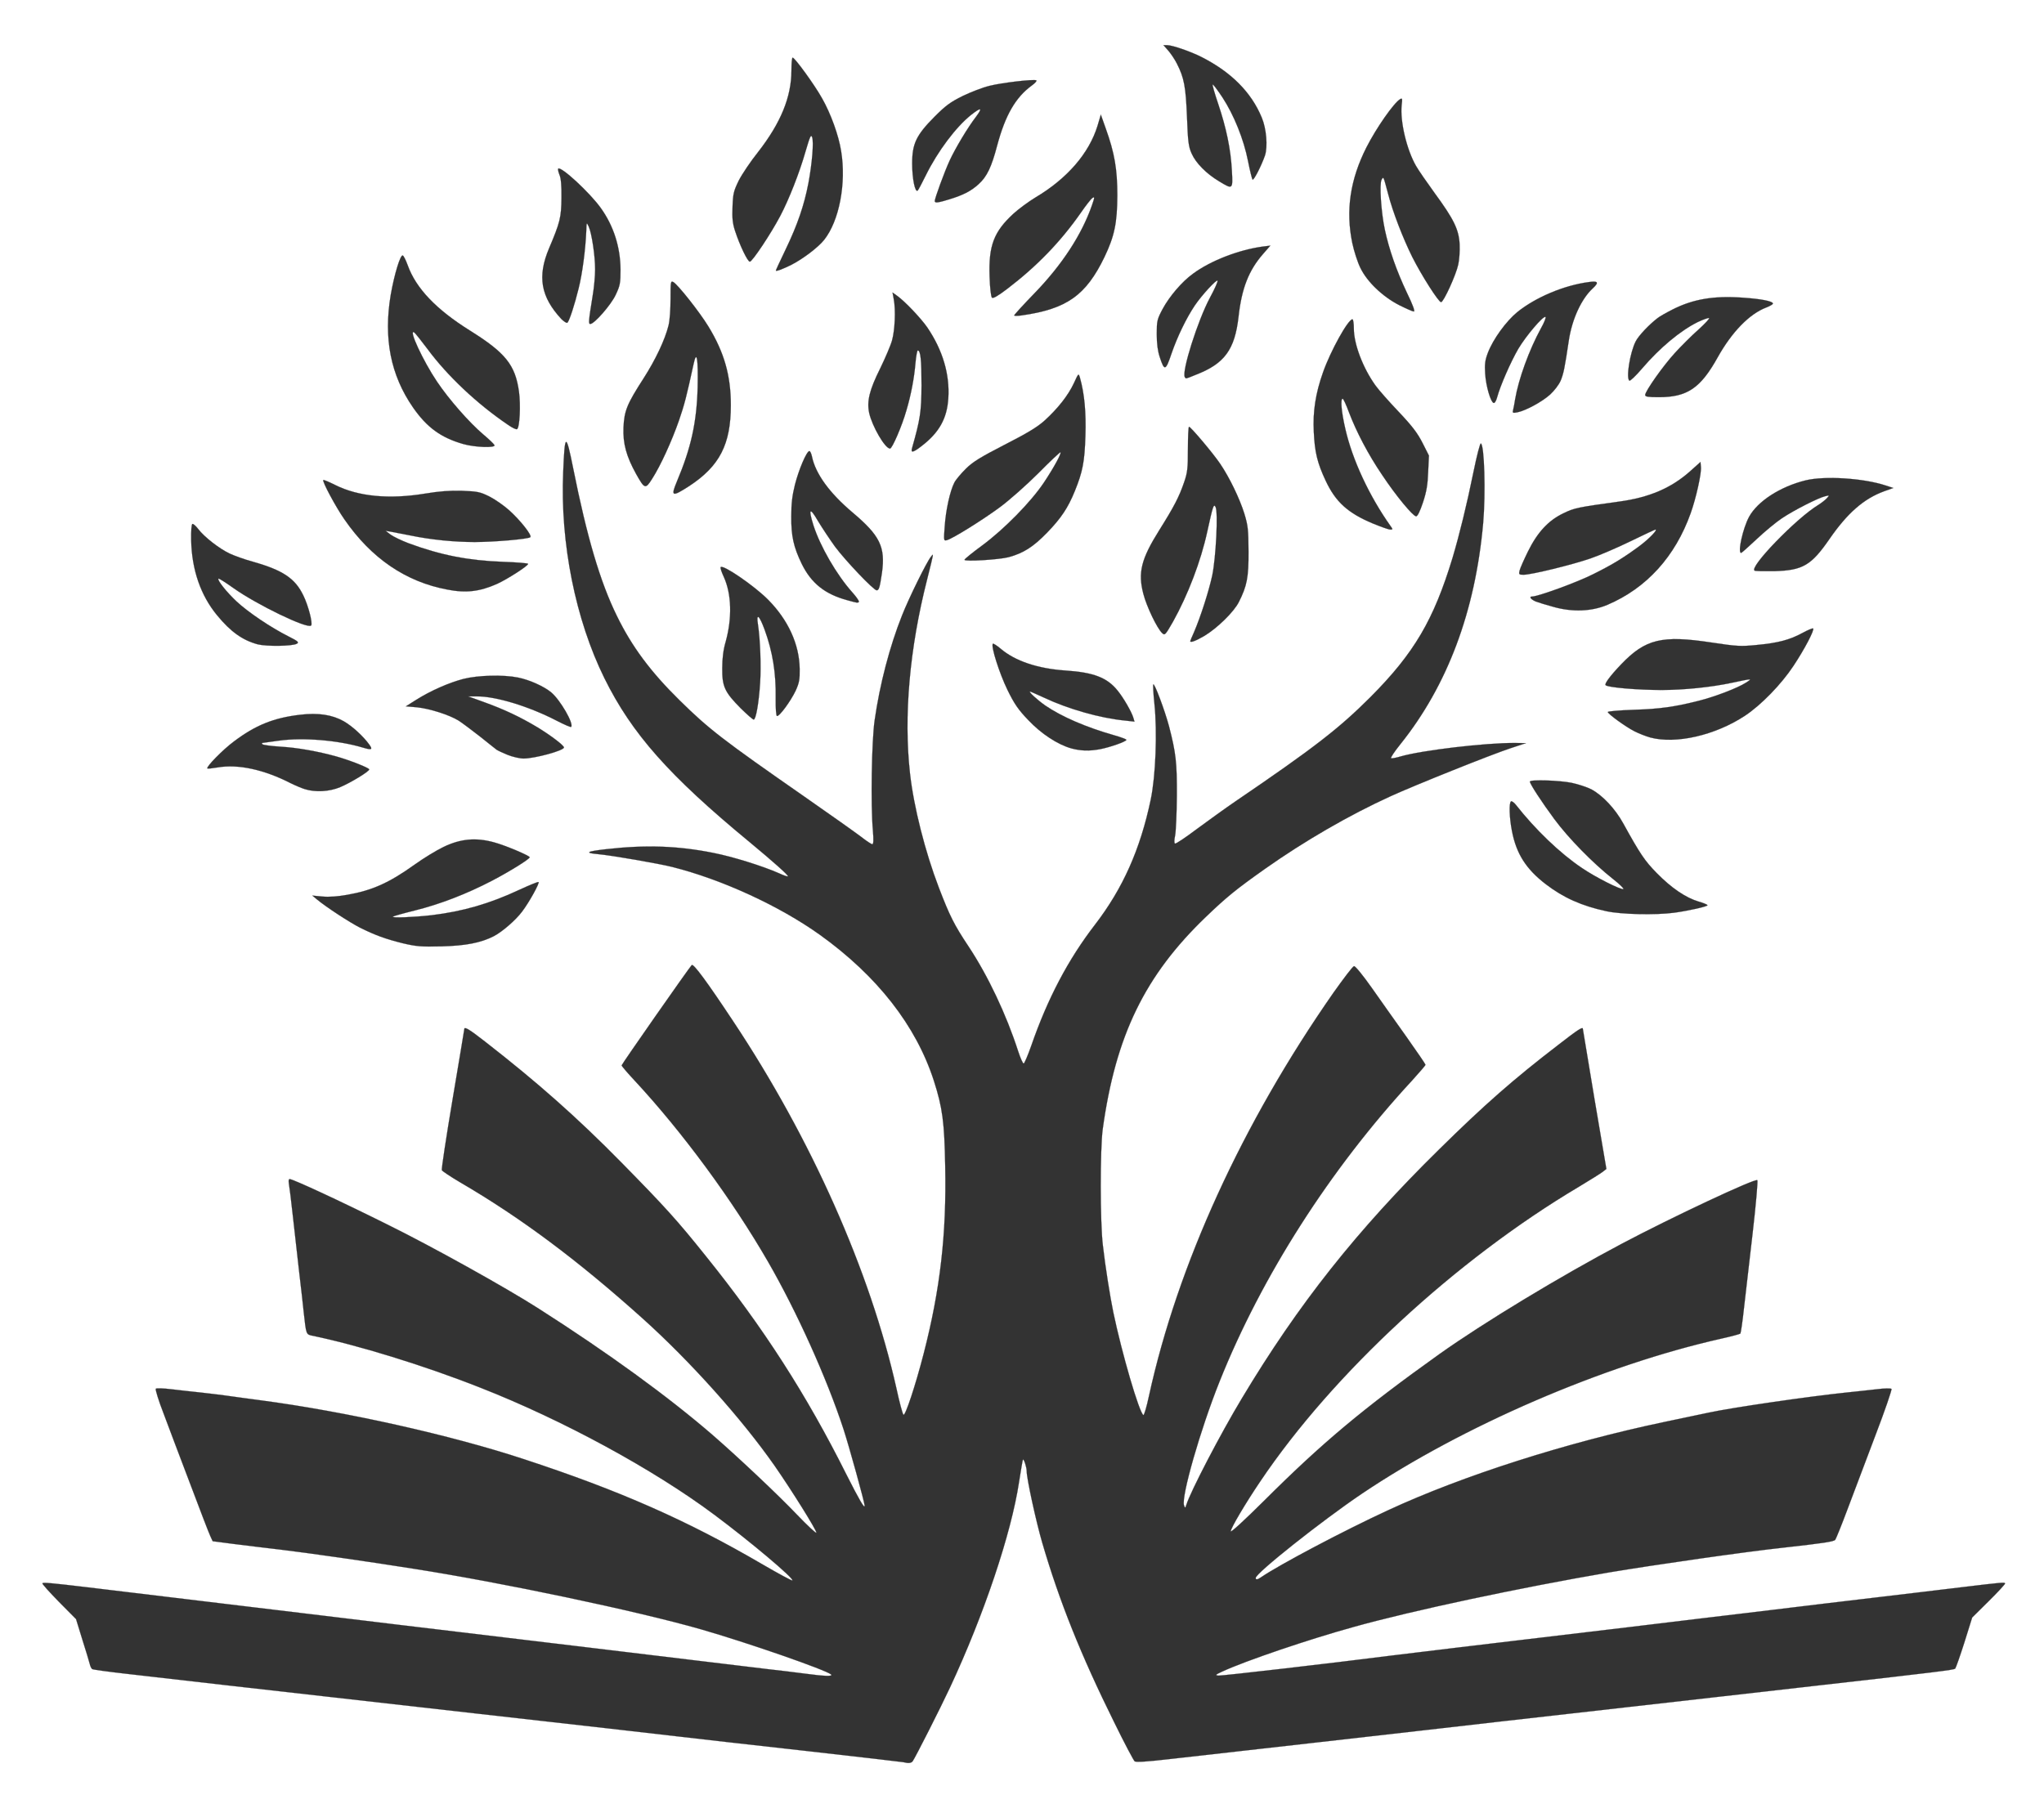 <?xml version="1.0" encoding="utf-8"?>
<!DOCTYPE svg PUBLIC "-//W3C//DTD SVG 1.0//EN" "http://www.w3.org/TR/2001/REC-SVG-20010904/DTD/svg10.dtd">
<svg
  version="1.0"
  xmlns="http://www.w3.org/2000/svg"
  width="1312"
  height="1164"
  viewBox="0 0 13120 11640"
>
<g
  fill="#333" stroke="#333" stroke-width="1" fill-rule="evenodd"
>
  <g>
    <path d="M5800 11314 c-8 -2 -296 -35 -640 -74 -344 -38 -701 -79 -795 -90 -93 -11 -687 -79 -1320 -150 -632 -72 -1348 -153 -1590 -180 -242 -28 -533 -61 -646 -74 -114 -13 -211 -26 -217 -30 -5 -3 -13 -18 -16 -33 -4 -16 -25 -86 -48 -158 l-40 -130 -111 -112 c-61 -62 -108 -115 -105 -118 6 -6 54 -2 273 24 99 12 1160 140 1545 186 157 19 362 44 455 55 94 11 638 76 1210 145 572 69 1099 132 1170 141 72 8 180 21 240 29 126 17 183 19 170 6 -32 -29 -538 -205 -838 -291 -408 -117 -1276 -300 -1847 -389 -282 -45 -682 -102 -850 -122 -96 -11 -233 -28 -305 -37 l-130 -17 -16 -35 c-9 -19 -67 -170 -129 -335 -63 -165 -139 -367 -170 -450 -32 -82 -54 -154 -50 -159 5 -4 48 -3 97 3 48 6 133 15 188 21 55 6 129 15 165 20 36 5 135 19 220 30 546 72 1226 224 1695 379 612 201 1045 392 1528 674 103 60 190 107 193 104 12 -12 -269 -249 -501 -422 -391 -292 -975 -609 -1500 -815 -361 -143 -791 -275 -1083 -335 -37 -8 -37 -9 -52 -145 -5 -52 -19 -171 -30 -265 -10 -93 -29 -253 -40 -355 -11 -102 -23 -197 -26 -212 -3 -17 -1 -28 5 -28 21 0 325 141 626 291 290 143 762 406 970 539 448 286 832 565 1120 814 168 146 425 389 540 510 69 72 125 124 125 116 0 -18 -156 -268 -267 -428 -211 -302 -541 -671 -848 -947 -413 -371 -780 -646 -1173 -875 -61 -36 -113 -71 -116 -77 -3 -7 28 -212 69 -455 41 -244 75 -446 75 -450 0 -19 29 -2 133 79 339 264 593 489 878 779 279 284 356 369 540 599 368 457 646 890 902 1402 81 160 117 223 117 200 0 -20 -100 -382 -136 -492 -107 -327 -300 -755 -484 -1074 -229 -397 -551 -835 -857 -1164 -46 -49 -83 -93 -83 -97 0 -7 431 -624 450 -644 11 -11 96 104 265 359 502 755 881 1608 1049 2359 19 88 39 163 45 169 11 11 77 -187 130 -393 106 -411 147 -767 138 -1202 -5 -283 -17 -376 -73 -550 -114 -353 -363 -672 -731 -936 -260 -186 -630 -356 -948 -436 -87 -22 -388 -74 -474 -82 -92 -8 -77 -18 49 -32 254 -29 462 -22 690 24 122 24 312 83 419 130 30 14 56 23 58 20 6 -5 -94 -94 -246 -220 -518 -427 -756 -697 -931 -1051 -186 -376 -285 -870 -265 -1325 10 -251 18 -254 64 -24 88 440 173 730 281 949 96 197 217 359 402 541 189 186 276 253 799 617 168 117 333 234 367 260 33 26 65 47 71 47 8 0 9 -27 4 -87 -15 -163 -8 -577 11 -708 33 -232 97 -476 176 -674 44 -112 159 -345 185 -376 19 -24 21 -35 -24 145 -113 443 -151 877 -110 1245 24 215 97 503 185 733 71 185 99 240 190 377 126 190 243 438 319 673 15 46 31 82 36 80 5 -2 27 -53 48 -113 106 -306 238 -556 410 -779 179 -233 290 -483 357 -801 32 -152 43 -435 24 -616 -7 -66 -10 -122 -7 -125 8 -8 73 166 100 266 45 174 52 234 51 450 -1 113 -6 226 -11 253 -6 28 -7 50 -1 53 5 3 68 -39 141 -94 73 -54 184 -134 247 -177 504 -343 665 -468 866 -669 282 -283 407 -497 528 -896 45 -152 90 -335 135 -555 20 -99 41 -179 46 -178 23 6 32 320 15 513 -51 566 -229 1041 -532 1419 -38 47 -64 87 -59 89 6 2 34 -3 63 -12 137 -39 539 -87 731 -86 l72 1 -100 33 c-122 40 -616 238 -769 308 -264 120 -554 288 -806 466 -184 130 -248 182 -379 308 -392 376 -580 762 -663 1364 -17 126 -17 599 1 745 15 133 47 334 67 430 55 264 166 643 193 660 5 2 21 -53 36 -123 184 -841 598 -1748 1183 -2587 66 -93 125 -171 133 -172 8 -2 56 57 114 139 55 78 155 220 223 315 67 95 122 175 122 179 0 4 -39 49 -87 102 -526 569 -966 1258 -1235 1932 -124 310 -247 741 -228 795 7 19 8 18 15 -4 27 -86 220 -457 355 -681 363 -606 740 -1082 1267 -1600 291 -287 479 -452 767 -673 126 -98 156 -117 156 -101 0 3 34 206 75 452 l76 447 -23 18 c-13 10 -81 53 -153 96 -791 470 -1580 1200 -2045 1891 -96 142 -190 301 -190 321 0 10 85 -68 213 -195 373 -372 633 -590 1127 -943 280 -199 773 -498 1170 -708 321 -170 858 -422 870 -408 4 4 -9 157 -30 338 -21 182 -46 400 -56 485 -9 85 -20 158 -23 162 -3 3 -58 18 -121 32 -754 169 -1663 561 -2310 997 -252 170 -680 509 -680 540 0 13 12 11 35 -5 117 -80 527 -297 815 -430 479 -222 1143 -434 1770 -566 107 -22 236 -50 285 -60 152 -33 648 -105 890 -130 61 -6 148 -16 194 -21 46 -6 87 -6 92 -2 4 4 -42 139 -103 298 -60 160 -141 373 -179 474 -38 102 -74 190 -79 197 -10 12 -80 22 -330 50 -243 26 -834 111 -1120 159 -567 97 -1265 245 -1640 350 -287 79 -699 219 -845 287 -43 20 -47 23 -25 26 20 2 731 -80 1105 -128 71 -9 625 -76 1545 -185 423 -51 511 -62 740 -89 113 -14 340 -41 505 -61 545 -65 718 -85 880 -105 259 -31 275 -33 275 -23 0 4 -47 56 -105 113 l-106 105 -50 160 c-28 88 -55 164 -59 168 -7 8 -118 22 -870 107 -245 28 -521 59 -615 70 -181 21 -531 60 -970 110 -148 17 -348 39 -442 50 -372 43 -543 62 -1228 140 -390 44 -804 91 -920 104 -147 17 -214 21 -222 14 -7 -6 -67 -119 -132 -252 -213 -430 -351 -775 -461 -1151 -40 -137 -100 -413 -100 -460 0 -25 -18 -80 -24 -74 -2 2 -13 67 -25 144 -50 331 -225 852 -443 1319 -61 131 -226 456 -240 474 -10 12 -27 14 -58 6z"/>
    <path d="M2585 6056 c-112 -28 -175 -51 -274 -100 -67 -34 -220 -134 -276 -181 l-30 -25 65 6 c41 4 99 0 159 -11 160 -28 269 -77 431 -193 57 -41 142 -93 188 -115 109 -52 206 -61 323 -29 74 20 229 86 229 96 0 11 -123 88 -241 150 -163 85 -333 151 -498 192 -73 18 -136 36 -139 39 -10 10 132 4 248 -9 200 -24 373 -74 563 -163 65 -30 121 -53 124 -50 7 8 -61 131 -106 190 -41 55 -128 130 -182 158 -83 42 -179 61 -334 65 -133 3 -161 1 -250 -20z"/>
    <path d="M10310 5850 c-158 -34 -276 -87 -389 -174 -126 -97 -188 -195 -216 -340 -17 -87 -20 -182 -6 -191 5 -3 19 7 31 22 124 158 284 312 423 405 84 58 250 142 267 136 6 -2 -24 -31 -67 -65 -128 -101 -285 -261 -376 -384 -82 -111 -157 -226 -157 -241 0 -14 190 -8 268 8 42 9 100 28 127 42 71 38 153 125 204 218 108 196 139 242 216 320 93 95 186 158 267 182 32 9 58 20 58 24 0 8 -124 36 -214 48 -121 16 -341 11 -436 -10z"/>
    <path d="M1955 5066 c-22 -7 -62 -24 -90 -38 -172 -88 -337 -123 -467 -101 -35 6 -65 9 -67 7 -10 -9 98 -120 171 -174 138 -104 254 -151 424 -171 117 -14 207 0 281 42 54 31 126 97 163 149 24 33 17 37 -40 20 -160 -48 -385 -66 -538 -45 -58 8 -107 15 -109 15 -2 0 -2 4 1 8 3 5 56 12 117 16 107 6 240 30 359 63 82 23 210 73 210 83 0 13 -120 86 -187 114 -70 29 -159 34 -228 12z"/>
    <path d="M3257 4846 c-32 -13 -63 -28 -70 -33 -6 -5 -55 -43 -107 -85 -52 -41 -114 -87 -137 -102 -61 -37 -186 -77 -268 -85 l-70 -6 65 -41 c93 -59 212 -111 304 -135 94 -24 258 -28 351 -9 75 15 169 58 214 96 58 49 146 202 127 221 -3 3 -45 -15 -93 -40 -180 -93 -391 -157 -513 -156 l-55 0 105 38 c127 46 227 93 339 160 87 53 171 117 171 130 0 20 -188 71 -259 71 -25 0 -72 -11 -104 -24z"/>
    <path d="M6877 4805 c-87 -24 -194 -94 -277 -182 -64 -67 -89 -103 -134 -195 -51 -105 -107 -280 -93 -295 3 -3 25 11 49 31 93 80 239 129 418 141 179 12 266 45 333 128 38 46 91 138 102 176 l7 24 -63 -7 c-160 -16 -363 -74 -518 -147 -46 -21 -86 -39 -89 -39 -13 0 48 55 98 90 106 72 260 139 443 191 42 12 77 25 77 29 0 11 -106 48 -169 60 -69 13 -124 11 -184 -5z"/>
    <path d="M10593 4735 c-29 -8 -74 -26 -100 -39 -58 -29 -173 -113 -173 -125 0 -4 75 -11 168 -14 166 -5 263 -19 417 -58 103 -26 249 -82 300 -115 46 -29 47 -29 -90 0 -131 28 -306 46 -450 46 -153 0 -344 -16 -359 -31 -9 -8 30 -61 100 -134 156 -163 262 -188 579 -140 165 25 189 26 290 16 139 -13 213 -33 294 -77 35 -19 66 -32 69 -29 10 9 -55 133 -126 240 -78 118 -207 251 -311 320 -191 126 -444 184 -608 140z"/>
    <path d="M4755 4548 c-104 -105 -120 -140 -119 -258 0 -64 7 -119 22 -170 42 -152 38 -306 -12 -416 -15 -32 -24 -60 -20 -63 16 -17 217 121 304 209 129 130 201 287 203 445 1 68 -3 89 -26 140 -32 67 -105 167 -120 162 -5 -1 -9 -48 -8 -112 3 -163 -20 -303 -71 -442 -34 -93 -55 -110 -43 -35 15 98 21 271 14 377 -8 127 -27 235 -41 235 -6 0 -43 -33 -83 -72z"/>
    <path d="M1655 4137 c-97 -26 -174 -80 -261 -186 -106 -128 -163 -293 -167 -483 -1 -60 2 -102 8 -104 6 -2 22 13 37 32 37 50 136 127 202 158 30 14 96 38 148 52 194 55 272 107 325 217 32 65 62 181 50 193 -23 24 -349 -134 -498 -240 -51 -36 -94 -64 -97 -61 -9 9 52 86 117 147 73 68 218 166 331 223 64 32 71 39 55 48 -29 16 -193 18 -250 4z"/>
    <path d="M7640 4116 c0 -2 11 -28 24 -57 41 -95 95 -262 117 -364 24 -115 39 -410 21 -441 -12 -21 -17 -4 -53 160 -41 189 -124 406 -220 578 -49 85 -52 89 -69 73 -32 -29 -100 -170 -121 -252 -36 -137 -14 -224 102 -409 96 -153 128 -215 160 -309 21 -61 24 -88 24 -212 0 -79 3 -143 7 -143 11 0 157 173 201 239 59 87 124 222 154 318 24 79 26 104 27 243 1 167 -10 222 -62 325 -32 64 -140 169 -222 218 -57 33 -90 45 -90 33z"/>
    <path d="M9970 3896 c-47 -13 -97 -28 -112 -34 -31 -13 -46 -32 -24 -32 38 0 291 -92 393 -144 127 -63 196 -106 300 -183 61 -46 115 -103 99 -103 -3 0 -74 33 -158 74 -84 41 -200 91 -258 111 -118 41 -381 105 -430 105 -30 0 -32 -2 -26 -27 4 -16 28 -70 53 -121 61 -124 131 -200 227 -246 71 -35 93 -39 361 -76 191 -26 333 -87 453 -194 l67 -60 3 33 c4 40 -32 202 -66 296 -99 278 -283 481 -534 588 -101 43 -225 48 -348 13z"/>
    <path d="M5440 3854 c-144 -39 -232 -108 -294 -234 -52 -108 -68 -177 -67 -305 0 -83 6 -133 24 -205 25 -97 74 -212 92 -214 5 -1 13 16 17 36 23 110 112 233 260 358 177 149 212 222 189 388 -14 95 -19 112 -34 112 -19 0 -200 -190 -267 -280 -34 -47 -83 -121 -109 -164 -53 -92 -64 -82 -30 26 43 135 149 318 248 429 28 31 47 59 44 63 -8 8 -7 8 -73 -10z"/>
    <path d="M2870 3785 c-266 -50 -487 -201 -659 -450 -56 -80 -144 -245 -136 -253 2 -3 37 12 77 32 148 74 346 93 577 55 90 -15 157 -20 236 -18 101 4 116 7 175 36 36 18 92 57 126 87 74 66 151 164 138 175 -13 12 -232 31 -357 31 -132 0 -283 -15 -412 -42 -55 -11 -113 -22 -130 -25 l-30 -5 33 25 c18 13 70 38 115 55 205 76 383 111 605 119 89 3 162 9 162 13 0 13 -134 99 -200 129 -111 49 -198 60 -320 36z"/>
    <path d="M11263 3664 c-41 -18 266 -336 408 -422 19 -12 44 -31 54 -42 19 -21 19 -21 -10 -14 -45 11 -201 90 -278 142 -38 25 -111 86 -162 134 -51 48 -96 88 -99 88 -24 0 11 -158 51 -232 55 -100 200 -194 363 -234 123 -30 372 -14 514 33 l49 16 -59 21 c-131 48 -236 140 -352 308 -116 168 -171 200 -352 205 -63 1 -121 0 -127 -3z"/>
    <path d="M6191 3594 c0 -5 52 -47 116 -94 140 -104 309 -276 393 -401 64 -96 114 -188 107 -195 -2 -3 -67 58 -143 135 -76 76 -188 175 -248 219 -113 83 -301 200 -338 210 -21 5 -21 4 -14 -90 7 -103 34 -226 62 -280 9 -18 43 -58 74 -89 46 -45 94 -74 249 -154 143 -73 208 -112 255 -154 85 -77 153 -163 189 -241 30 -65 30 -65 39 -35 29 103 40 223 35 374 -5 166 -18 231 -68 354 -44 108 -88 174 -179 268 -88 90 -150 130 -245 156 -59 16 -285 30 -284 17z"/>
    <path d="M8812 3361 c-160 -67 -239 -138 -303 -275 -53 -113 -70 -182 -76 -312 -7 -130 11 -248 59 -383 48 -137 161 -341 189 -341 5 0 9 27 9 59 0 101 59 255 139 366 20 28 87 104 149 169 88 93 121 137 153 200 l41 81 -5 105 c-3 81 -10 125 -33 195 -19 57 -35 90 -44 90 -20 0 -129 -131 -218 -265 -89 -131 -165 -276 -213 -402 -18 -49 -36 -88 -41 -88 -15 0 -8 84 17 192 45 199 154 433 291 626 15 21 15 22 -2 22 -11 0 -61 -18 -112 -39z"/>
    <path d="M4345 3091 c91 -216 127 -378 133 -604 4 -186 -6 -244 -26 -150 -45 207 -59 262 -94 363 -46 132 -118 290 -172 374 -43 68 -48 67 -103 -31 -63 -114 -85 -195 -81 -298 5 -108 22 -150 129 -316 77 -120 137 -247 160 -339 8 -31 13 -105 13 -172 0 -109 1 -116 18 -107 29 16 169 193 225 285 102 167 144 316 144 505 0 252 -72 391 -266 519 -112 72 -121 69 -80 -29z"/>
    <path d="M5854 2878 c53 -187 60 -233 61 -403 0 -165 -6 -225 -24 -225 -4 0 -11 37 -15 83 -8 94 -28 201 -58 302 -28 99 -91 245 -105 245 -32 0 -115 -143 -134 -229 -16 -75 2 -148 71 -286 32 -66 67 -147 76 -180 18 -65 24 -194 11 -263 l-8 -44 28 20 c51 36 154 145 195 204 99 146 145 301 135 455 -8 130 -59 221 -173 308 -53 41 -69 44 -60 13z"/>
    <path d="M2974 2851 c-144 -41 -234 -107 -323 -235 -144 -208 -190 -444 -143 -723 23 -131 61 -257 77 -253 6 2 20 30 32 63 53 148 183 284 399 419 229 143 291 221 315 391 12 87 5 232 -12 242 -5 4 -30 -8 -56 -26 -201 -136 -392 -316 -521 -491 -40 -53 -77 -100 -84 -104 -38 -23 58 184 147 316 75 112 207 263 298 340 36 30 68 61 71 68 8 19 -126 14 -200 -7z"/>
    <path d="M9713 2629 c3 -13 9 -42 12 -64 22 -131 90 -318 166 -457 21 -37 34 -70 29 -73 -14 -9 -124 120 -174 204 -49 84 -116 237 -136 311 -6 23 -16 40 -23 37 -19 -6 -49 -108 -54 -187 -4 -62 -1 -86 17 -134 34 -89 117 -203 190 -263 117 -94 298 -171 458 -192 60 -9 67 2 26 40 -73 67 -133 197 -154 334 -27 182 -34 213 -52 258 -12 28 -41 65 -68 90 -52 47 -156 103 -209 114 -32 6 -34 5 -28 -18z"/>
    <path d="M10560 2536 c0 -24 114 -186 190 -269 39 -43 107 -111 151 -150 44 -40 75 -73 69 -75 -6 -2 -39 10 -73 26 -111 55 -243 165 -356 297 -40 47 -77 82 -82 79 -23 -14 3 -179 40 -252 18 -36 86 -108 141 -150 14 -11 58 -36 98 -56 131 -66 263 -88 447 -75 120 8 195 23 195 38 0 5 -19 16 -42 25 -109 41 -222 158 -313 321 -110 198 -196 255 -377 255 -70 0 -88 -3 -88 -14z"/>
    <path d="M7605 2421 c-21 -35 83 -363 161 -509 31 -57 53 -107 49 -110 -8 -8 -100 92 -145 158 -54 80 -113 201 -151 312 -37 110 -45 112 -75 20 -13 -39 -19 -86 -19 -147 0 -85 2 -94 38 -162 44 -81 124 -175 195 -226 112 -83 293 -153 447 -174 l49 -6 -47 54 c-91 104 -137 220 -157 402 -24 212 -90 302 -274 373 -69 28 -63 27 -71 15z"/>
    <path d="M3603 2048 c-132 -142 -155 -273 -79 -453 71 -167 79 -200 80 -325 1 -78 -3 -126 -13 -148 -7 -18 -11 -35 -8 -39 18 -17 201 152 273 252 82 114 126 250 127 396 0 87 -3 103 -31 162 -29 63 -137 187 -163 187 -13 0 -11 -19 15 -180 9 -52 16 -129 16 -170 0 -89 -22 -233 -41 -275 -14 -30 -14 -29 -16 30 -5 119 -25 272 -49 367 -26 106 -59 207 -72 220 -4 4 -22 -7 -39 -24z"/>
    <path d="M6510 2025 c0 -4 58 -68 130 -142 179 -185 304 -378 369 -565 18 -52 18 -56 3 -47 -9 6 -42 48 -73 93 -131 188 -283 345 -473 490 -63 48 -92 64 -99 57 -6 -6 -13 -65 -15 -134 -7 -200 27 -289 153 -405 34 -31 98 -78 141 -104 204 -121 345 -284 399 -461 l21 -71 32 90 c56 156 74 260 74 429 -1 176 -18 260 -82 394 -119 247 -242 335 -532 376 -27 4 -48 4 -48 0z"/>
    <path d="M8981 1959 c-107 -55 -206 -150 -249 -239 -18 -36 -41 -108 -52 -160 -43 -208 -14 -407 91 -614 64 -126 176 -286 217 -310 13 -7 14 -2 9 39 -11 103 32 286 92 390 16 28 70 106 120 175 123 168 155 233 160 329 2 41 -2 100 -9 130 -14 66 -94 241 -110 241 -16 0 -125 -171 -185 -290 -60 -121 -125 -289 -155 -405 -31 -116 -29 -113 -42 -91 -15 27 -3 209 21 321 28 130 75 263 141 403 39 80 54 122 45 122 -7 0 -50 -19 -94 -41z"/>
    <path d="M4980 1737 c0 -3 29 -65 64 -138 75 -156 118 -282 145 -423 24 -128 35 -264 24 -295 -8 -20 -14 -5 -42 90 -39 137 -107 310 -163 416 -59 112 -179 293 -195 293 -14 0 -64 -103 -95 -198 -16 -49 -19 -82 -16 -155 3 -84 7 -100 40 -168 21 -41 76 -123 124 -183 145 -186 214 -353 214 -523 0 -45 3 -83 8 -83 14 1 138 171 188 260 57 100 107 239 123 340 34 207 -12 448 -109 570 -38 48 -137 123 -210 160 -58 29 -100 44 -100 37z"/>
    <path d="M6000 1291 c0 -18 62 -187 95 -259 38 -82 117 -214 171 -284 43 -58 32 -61 -33 -10 -98 78 -215 235 -290 387 -24 49 -48 94 -52 98 -17 17 -36 -75 -36 -173 0 -128 26 -182 144 -301 72 -72 102 -94 181 -133 52 -25 129 -55 172 -65 79 -20 285 -44 300 -35 5 3 -8 18 -29 33 -104 76 -170 190 -222 384 -37 141 -66 201 -120 250 -49 44 -95 68 -185 96 -75 23 -96 26 -96 12z"/>
    <path d="M7825 1164 c-82 -49 -149 -117 -176 -178 -20 -44 -24 -76 -30 -236 -8 -194 -18 -250 -65 -342 -13 -26 -38 -63 -55 -83 l-31 -35 24 0 c32 0 149 40 218 75 191 96 322 227 389 390 30 71 39 185 21 242 -22 65 -73 164 -80 156 -4 -4 -17 -57 -29 -118 -28 -142 -91 -297 -164 -409 -32 -48 -60 -86 -63 -83 -3 3 13 58 35 123 52 154 81 293 88 427 7 125 7 125 -82 71z"/>
    </g>
  </g>
</svg>